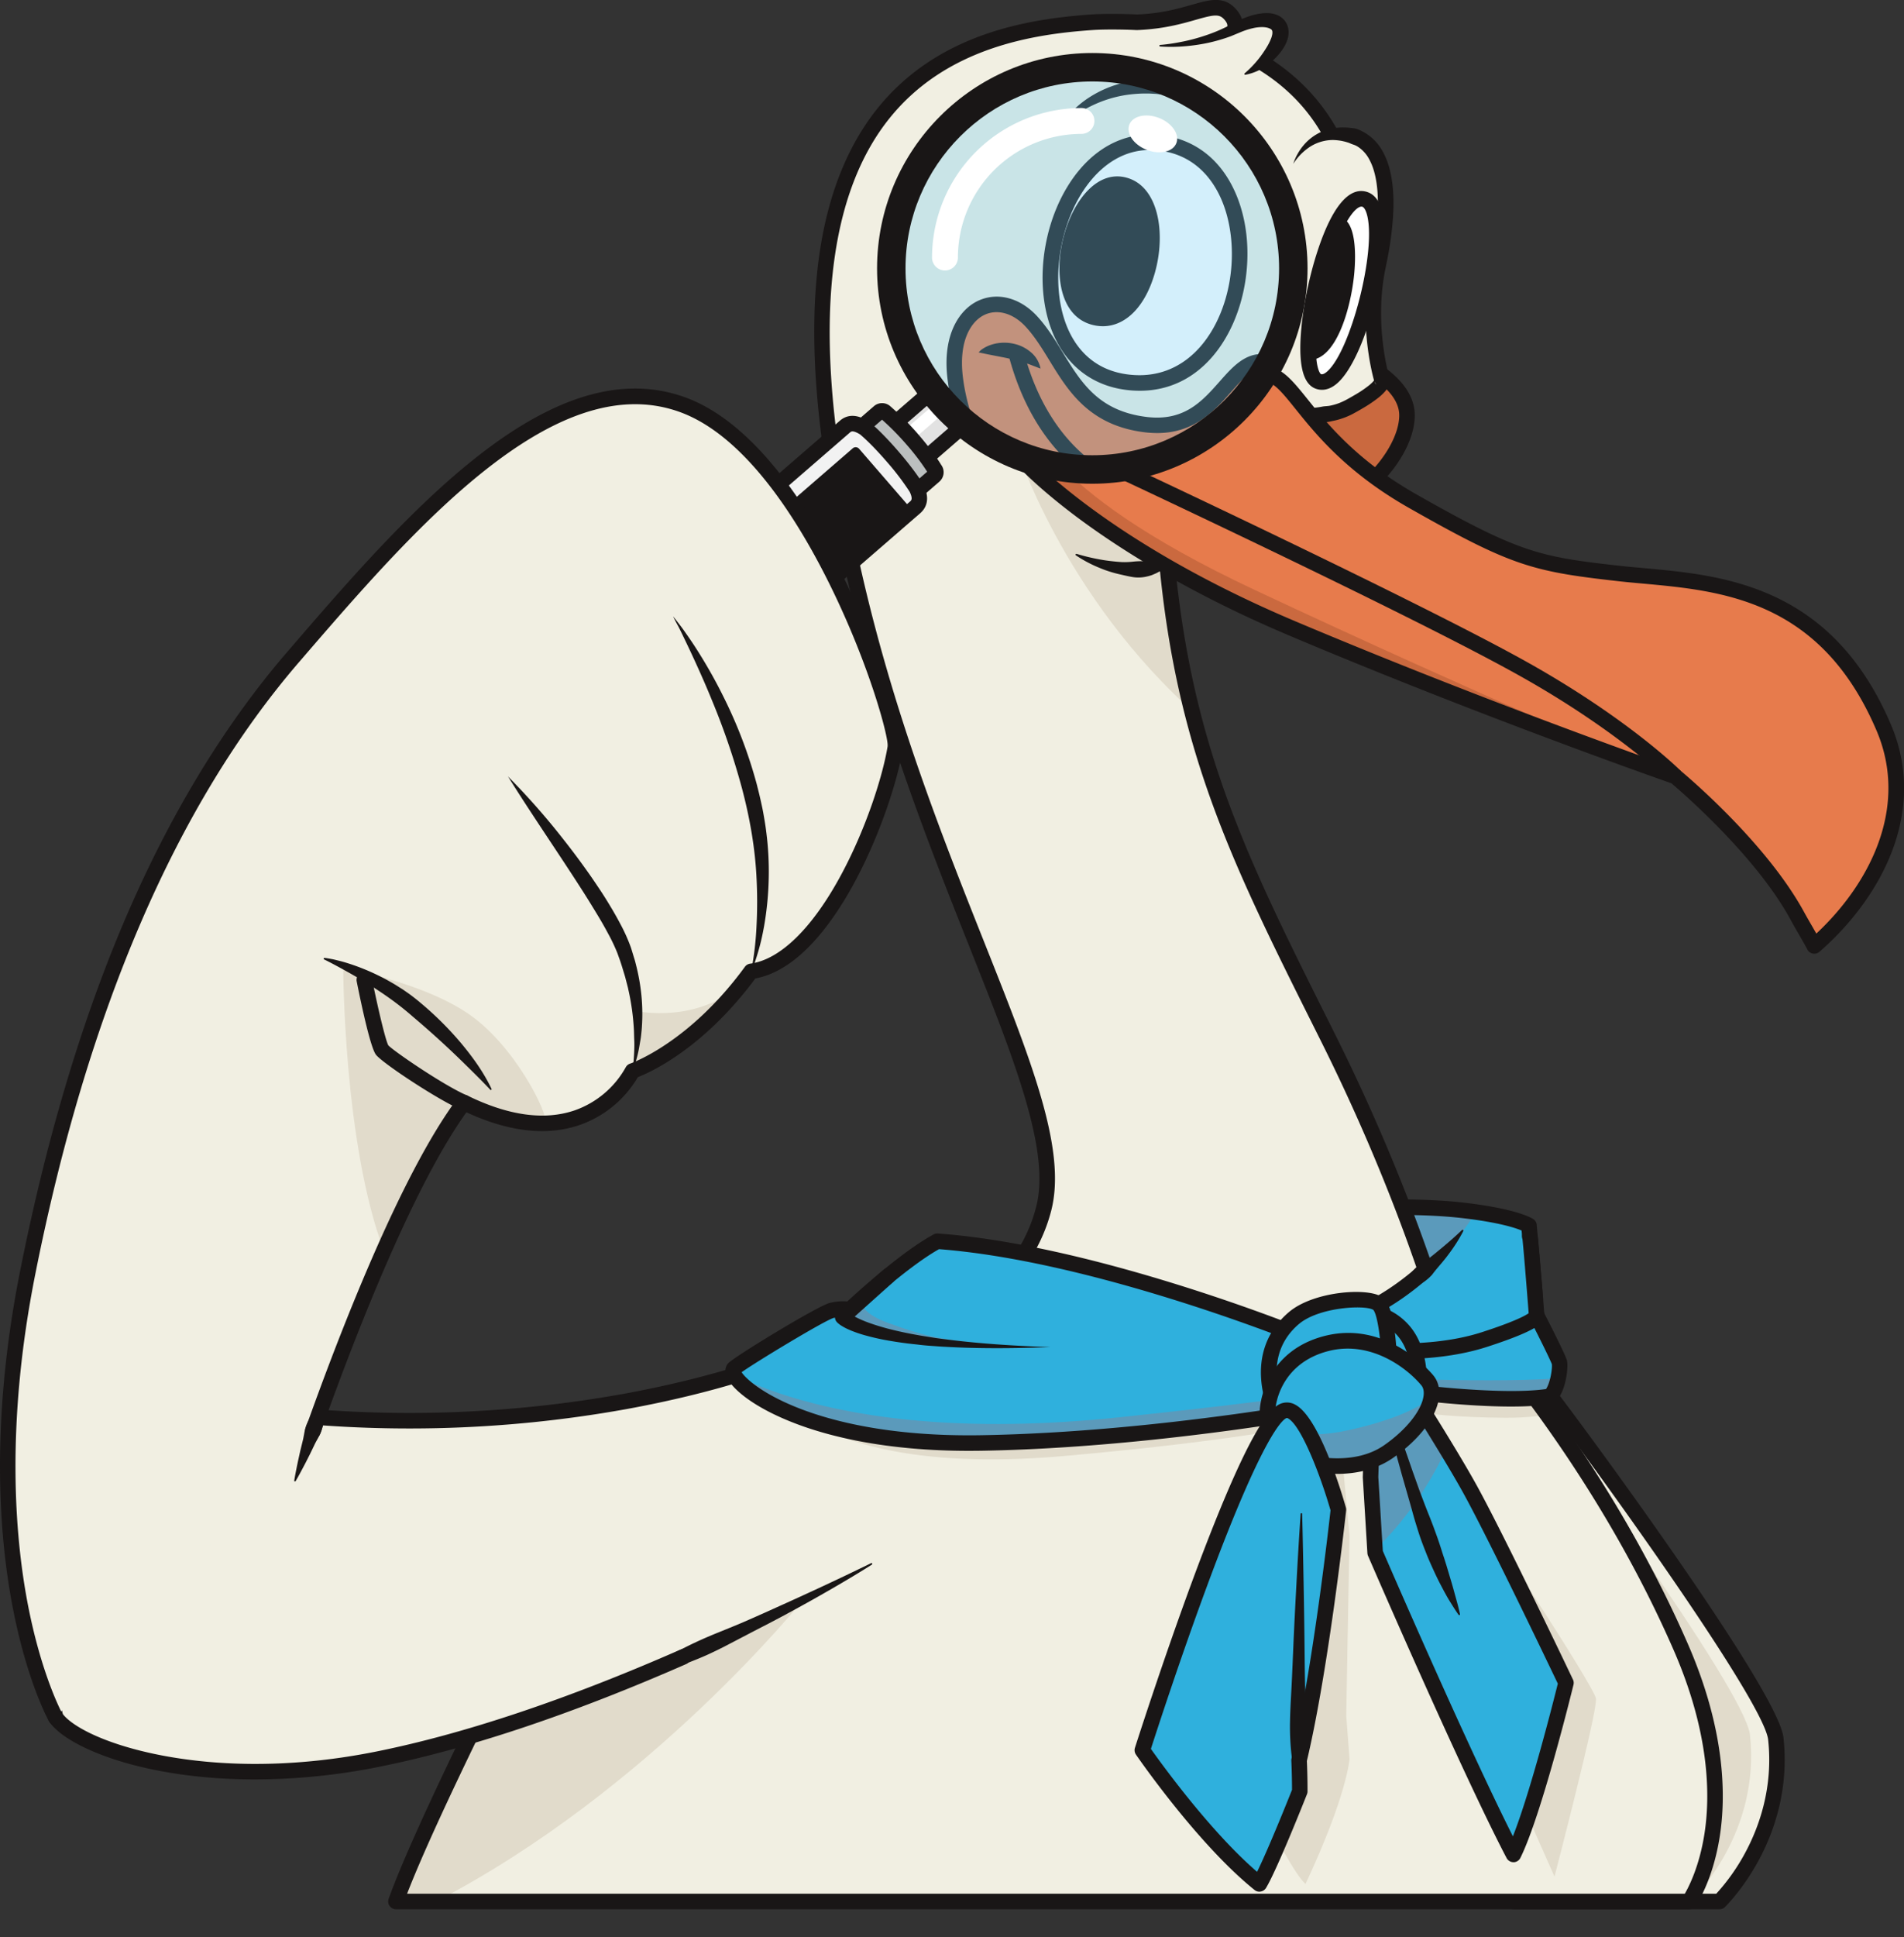 <svg id="Stork_Search_Logo" data-name="Stork Search Logo" xmlns="http://www.w3.org/2000/svg" xmlns:xlink="http://www.w3.org/1999/xlink" viewBox="0 0 1472.05 1497.03"><rect x="0" y="0" width="1472.05" height="1497.03" fill="#333333" stroke="none"/><defs><style>.cls-1{fill:#f1efe2;}.cls-2{fill:#2fb0dd;}.cls-3{fill:#fff;}.cls-4{fill:#e77b4c;}.cls-5{fill:#191616;}.cls-6{fill:#e1dbcb;}.cls-7{clip-path:url(#clip-path);}.cls-8{clip-path:url(#clip-path-2);}.cls-9{fill:#5b9abb;}.cls-10{clip-path:url(#clip-path-3);}.cls-11{fill:#ca693f;}.cls-12{clip-path:url(#clip-path-4);}.cls-13{clip-path:url(#clip-path-5);}.cls-14{clip-path:url(#clip-path-6);}.cls-15{clip-path:url(#clip-path-7);}.cls-16{clip-path:url(#clip-path-8);}.cls-17{fill:#e2e2e2;}.cls-18{fill:#bbbfbf;}.cls-19{fill:#f2f2f2;}.cls-20{clip-path:url(#clip-path-9);}.cls-21{fill:#6bc9f2;opacity:0.3;}.cls-22{clip-path:url(#clip-path-10);}</style><clipPath id="clip-path" transform="translate(-228.63 -212.78)"><path class="cls-1" d="M634.19,1469.32s-78.06,152.91-99.45,212.79h999.8s49.19-69.09-6.41-196.55S1392,1260.68,1363.81,1229.2s-557.11,48.71-557.11,48.71Z"/></clipPath><clipPath id="clip-path-2" transform="translate(-228.63 -212.78)"><path class="cls-2" d="M1209.48,1151s90.77-10,151.12-2.85c40.75,4.81,50.14,11.64,50.14,11.64l4.94,56.79-182-3.56"/></clipPath><clipPath id="clip-path-3" transform="translate(-228.63 -212.78)"><path class="cls-1" d="M1352.05,1264s-25.66-107.29-97-249.86-116.91-231-126.89-402.06c0,0,64.16,7.13,109.78-24.24s31.37-243.8,31.37-243.8c-13.87-43.45-44.74-78.49-96-97.93,0,0,17.55-9,6.68-21.83-12.31-14.53-28,4.09-72.5,5.72-4-.26-22.91-.85-35,0-98.38,6.8-243.11,45.75-201,333.62,42.83,292.93,188.2,489,164,583.13s-143.28,113.35-143.28,113.35"/></clipPath><clipPath id="clip-path-4" transform="translate(-228.63 -212.78)"><path class="cls-3" d="M1248,507.53c27.21,9.64,62.16-132.7,35.64-140.74C1255.64,358.31,1225.16,499.46,1248,507.53Z"/></clipPath><clipPath id="clip-path-5" transform="translate(-228.63 -212.78)"><path class="cls-4" d="M1631.29,943.73c-2.86-5.55-9.51-16.6-13.1-23.21-29.47-54.17-94.34-107.76-94.34-107.76s-144.35-50.26-296.2-114.41S1017,565.75,1017,565.75s-8.79-117.34,39-81c30,22.77,58.35,57,82,48.43s41.82-28,70.34-31.08c21.86,2.29,33.26,53,112.39,97.9s95,48.71,158.26,55.84,156.48,3,206,119.17c28.61,67.11-11.07,131.81-53.67,168.75"/></clipPath><clipPath id="clip-path-6" transform="translate(-228.63 -212.78)"><path class="cls-2" d="M1330.85,1194.12c-13.71,12.31-31.85,25.69-53.41,34.84-50.38,21.39-39.93,17.58-39.93,17.58s-159.68-65.58-284.19-74.61c-27.33,14.73-67.49,52.75-67.49,52.75a38,38,0,0,0-14.26.72c-7.6,1.9-71.28,40.39-75.56,44.91-7.22,7.62,48,59.88,191,57.5s287.52-30.89,287.52-30.89l38.5-9.5s77.46,10.45,114.06,4.27c6.18-6.18,8.08-22.45,7.13-26.25s-17.59-36.24-17.59-36.24-4.51-58.31-5.22-61.16"/></clipPath><clipPath id="clip-path-7" transform="translate(-228.63 -212.78)"><path class="cls-2" d="M1291.81,1244.76s51.33,79.13,72.71,117.63,74.86,150.77,74.86,150.77-24.6,100.51-40.64,132.59c-35.28-67.36-106.93-233.11-106.93-233.11l-3.56-58.45Z"/></clipPath><clipPath id="clip-path-8" transform="translate(-228.63 -212.78)"><path class="cls-2" d="M1236.09,1342.07s38,11.88,66.06-7.6,39.44-43.73,29.94-55.13-39.45-38-77.47-28.52-46.57,41.82-46.1,55.13S1236.09,1342.07,1236.09,1342.07Z"/></clipPath><clipPath id="clip-path-9" transform="translate(-228.63 -212.78)"><circle class="cls-1" cx="1073.13" cy="420.16" r="155.41"/></clipPath><clipPath id="clip-path-10" transform="translate(-228.63 -212.78)"><path class="cls-1" d="M470.53,1318.33c24.06-67.64,72.6-194.8,116.8-253.61,96,47.09,130.26-24.43,130.26-24.43s46.58-15.21,91.73-77c58-7.61,103.58-124.5,111.42-173,3.57-15-64.14-229.57-165.36-265.21s-211,92-300.12,195.33S293.75,975.91,250,1196.64c-44.55,224.56,21.74,343.25,21.74,343.25"/></clipPath></defs><g id="body"><path class="cls-1" d="M1558.07,1682.11s52-49.9,43.48-126.18c-5-35.64-153.26-238.1-191.76-287.29s-10.69,413.47-10.69,413.47Z" transform="translate(-228.63 -212.78)"/><path class="cls-5" d="M1558.07,1688.11h-159a6,6,0,0,1-6-5.64c-.06-1-6.14-102.81-8.64-204.61-1.47-59.86-1.44-108,.1-143.21,2.82-64.53,10-72.58,16.58-75.06,2.64-1,7.9-1.64,13.37,5.36,19.12,24.43,65.48,86.82,108.65,149,53.66,77.3,82,124.79,84.33,141.16l0,.16c4.59,41-7.92,74.39-19.23,95.23-12.24,22.57-25.51,35.41-26.07,36A6,6,0,0,1,1558.07,1688.11Zm-153.31-12h150.78a156.37,156.37,0,0,0,22.41-31.73c10.37-19.23,21.85-50.06,17.65-87.69-4.72-32.41-144.88-226-190.53-284.35a3.15,3.15,0,0,1-.24-.3c-2.18,4.15-6.63,18.7-8.51,69.08-1.32,35.34-1.23,83,.27,141.53C1398.81,1568.8,1403.48,1653.79,1404.76,1676.11Z" transform="translate(-228.63 -212.78)"/><path class="cls-6" d="M1538.07,1679.11s52-49.9,43.48-126.18c-5-35.64-153.26-238.1-191.76-287.29s-10.69,413.47-10.69,413.47Z" transform="translate(-228.63 -212.78)"/><path class="cls-1" d="M634.19,1469.32s-78.06,152.91-99.45,212.79h999.8s49.19-69.09-6.41-196.55S1392,1260.68,1363.81,1229.2s-557.11,48.71-557.11,48.71Z" transform="translate(-228.63 -212.78)"/><g class="cls-7"><path class="cls-6" d="M849.21,1449.43s-117.78,146.73-283.46,232.68c-171.09,88.75-231-64.16-231-64.16l239.76-96.24,155.12-17Z" transform="translate(-228.63 -212.78)"/><path class="cls-6" d="M1372,1531l58.46,131.88s33.5-128.32,32.07-137.58-90.39-146.85-113.63-172.52S1372,1531,1372,1531Z" transform="translate(-228.63 -212.78)"/><path class="cls-6" d="M1175.26,1550.32s47,104.55,62.72,118.24c32.41-69.21,34-96.61,34-96.61l-2.53-33.53,2.53-139.09-8.39-89.34-38.65,14-39.34,85Z" transform="translate(-228.63 -212.78)"/><path class="cls-6" d="M818.17,1276.2s29.88,79.77,234.12,61.59,248.51-39.2,248.51-39.2,19.67,9.17,91.42,9.75,76-32.14,76-32.14" transform="translate(-228.63 -212.78)"/></g><path class="cls-5" d="M1534.54,1688.11H534.74a6,6,0,0,1-5.65-8c21.27-59.56,96.56-207.24,99.75-213.5a6,6,0,0,1,.89-1.29l172.52-191.41a6,6,0,0,1,3.55-1.91c1.33-.2,133.89-20.25,268.19-36.19,78.94-9.37,143-15.51,190.55-18.25,81.19-4.69,98,1.24,103.74,7.66,24.19,27,107.58,125.55,165.35,258,29.3,67.18,29.49,118.34,24.48,149.43-5.5,34.19-18.14,52.25-18.68,53A6,6,0,0,1,1534.54,1688.11Zm-991.16-12h987.84c3.36-5.8,11.31-21.52,15.17-46.24,4.59-29.37,4.19-77.83-23.76-141.91-57.05-130.77-139.41-228.06-163.29-254.76-1.3-1.45-11.95-8.43-94.16-3.68-47.26,2.73-111.12,8.85-189.82,18.19-124.8,14.82-248.09,33.18-265.64,35.81L639.17,1472.75C633.67,1483.57,567,1614.94,543.38,1676.11Z" transform="translate(-228.63 -212.78)"/></g><g id="neckerchief_back_" data-name="neckerchief (back)"><g id="neckerchief_back_2" data-name="neckerchief (back)"><path class="cls-2" d="M1209.48,1151s90.77-10,151.12-2.85c40.75,4.81,50.14,11.64,50.14,11.64l4.94,56.79-182-3.56" transform="translate(-228.63 -212.78)"/><g class="cls-8"><path class="cls-9" d="M1303.1,1210.89c1-.66,38.08-21.69,58.4-49.32s7.48-30.11,7.48-30.11-90.53-25-129.92-4.82S1303.1,1210.89,1303.1,1210.89Z" transform="translate(-228.63 -212.78)"/></g></g><path class="cls-5" d="M1415.68,1222.6h-.11l-182-3.56a6,6,0,1,1,.23-12l175.3,3.43-4.08-46.82c-4.67-2-17.28-6.23-45.15-9.52-59-7-148.87,2.76-149.77,2.85a6,6,0,1,1-1.31-11.92c3.73-.42,92.14-10,152.49-2.85,41.12,4.86,51.87,12,53,12.75a6,6,0,0,1,2.45,4.33l4.94,56.79a6,6,0,0,1-6,6.52Z" transform="translate(-228.63 -212.78)"/></g><g id="right_arm_back_" data-name="right arm (back)"><path class="cls-1" d="M756.7,1493.07c-69.58,30.52-155.18,62.76-236.33,79-132,26.49-231.57-7.62-248.68-32.22,0,0-42.77-163.6,15-207.44s135.81-29.89,135.81-29.89c233.1,31.07,404.19-37,404.19-37" transform="translate(-228.63 -212.78)"/><path class="cls-5" d="M425.54,1587.79c-85.16,0-144.78-24.36-158.77-44.47a5.93,5.93,0,0,1-.88-1.91c-1.79-6.84-43.09-168,17.15-213.74,31-23.54,67.53-30.71,92.73-32.59,26.29-2,45.62,1.21,47.61,1.55a934.81,934.81,0,0,0,287.52-6.81c70.51-12.88,113.12-29.65,113.55-29.82a6,6,0,1,1,4.43,11.15c-1.77.7-44.15,17.38-115.82,30.47a946.65,946.65,0,0,1-291.39,6.89l-.26,0c-.75-.13-76.23-12.93-131.12,28.75-27.65,21-29.83,74-26.79,114.78a553.85,553.85,0,0,0,13.72,85.28c8,10.27,34.47,23.91,76.84,32,35.1,6.69,92.24,11.59,165.13-3,68.21-13.69,147.31-40.15,235.1-78.65a6,6,0,1,1,4.82,11c-88.57,38.84-168.5,65.56-237.56,79.42A488.7,488.7,0,0,1,425.54,1587.79Z" transform="translate(-228.63 -212.78)"/><path class="cls-5" d="M902.88,1421.72c-14.77,9.34-29.88,18.1-45.09,26.7-7.61,4.27-15.28,8.46-23,12.64l-11.58,6.12-11.64,6-23.26,12.14-5.88,2.92c-2,.93-3.94,1.89-5.93,2.8-4,1.84-8,3.48-12.08,5.11-8.12,3.25-16.39,6.15-24.75,8.82-4.17,1.35-8.4,2.56-12.66,3.68s-8.53,2.2-12.9,3a.6.6,0,0,1-.71-.48.62.62,0,0,1,.26-.63c7.39-4.95,15-9.17,22.7-13.4s15.42-8.12,23.21-12,15.71-7.39,23.78-10.64c4-1.6,8.05-3.28,12.08-4.92l6-2.5,6-2.6,11.93-5.27,11.89-5.37q11.91-5.34,23.76-10.82,23.75-10.9,47.23-22.4h0a.6.6,0,0,1,.58,1Z" transform="translate(-228.63 -212.78)"/></g><g id="head_neck" data-name="head/neck"><path class="cls-1" d="M1352.05,1264s-25.66-107.29-97-249.86-116.91-231-126.89-402.06c0,0,64.16,7.13,109.78-24.24s31.37-243.8,31.37-243.8c-13.87-43.45-44.74-78.49-96-97.93,0,0,17.55-9,6.68-21.83-12.31-14.53-28,4.09-72.5,5.72-4-.26-22.91-.85-35,0-98.38,6.8-243.11,45.75-201,333.62,42.83,292.93,188.2,489,164,583.13s-143.28,113.35-143.28,113.35" transform="translate(-228.63 -212.78)"/><g class="cls-10"><path class="cls-6" d="M1017,565.75s42.77,128.32,159.33,218.14-21.39-211.07-21.39-211.07Z" transform="translate(-228.63 -212.78)"/></g><path class="cls-5" d="M1352,1270a6,6,0,0,1-5.83-4.6c-.25-1.07-26.36-108.35-96.48-248.58l-3.88-7.77c-68.51-136.95-113.76-227.43-123.63-396.62a6,6,0,0,1,6.65-6.31c.62.06,62.54,6.47,105.72-23.22,9.72-6.68,26.56-32.31,30.19-128.86,2-52.5-1-102.32-1.36-108.87-14.34-44.25-45.34-75.69-92.16-93.45a6,6,0,0,1-.61-10.95c2-1,6.29-4.21,6.9-7.35.11-.57.45-2.31-2.06-5.26-4-4.72-7.76-4.24-22.14-.13-10.66,3.05-25.27,7.22-45.56,8h-.6c-4.31-.28-22.79-.81-34.17,0-46.26,3.19-112.81,13.72-156.52,68-43.15,53.55-56.27,140.63-39,258.82C899.77,715,949.46,840,989.38,940.36c37.17,93.48,64,161,52,207.88-10.35,40.2-39.34,73.33-83.83,95.82a243.35,243.35,0,0,1-64.3,22,6,6,0,1,1-1.92-11.84,236.06,236.06,0,0,0,61.1-21c41.74-21.18,67.76-50.77,77.33-88,11.1-43.07-16.52-112.52-51.49-200.45-40.15-101-90.13-226.65-112.59-380.32-9.41-64.38-10-120.38-1.72-166.45,7.36-41,21.91-75.16,43.24-101.63,46.65-57.89,116.53-69,165-72.4,12.31-.85,31-.25,35.45,0,18.68-.72,31.83-4.48,42.42-7.51,14.07-4,25.18-7.19,34.59,3.91,5.17,6.11,5.39,11.74,4.66,15.39a19.33,19.33,0,0,1-4.32,8.58c44.83,19.67,75.87,53.32,90.08,97.85a5.66,5.66,0,0,1,.27,1.42c0,.53,3.56,54.08,1.44,110.76-1.26,33.45-4.21,61.49-8.77,83.34-6,28.87-14.73,46.87-26.62,55-38.42,26.41-88.41,26.71-106.77,25.78,10.54,162.37,55.05,251.35,122,385.11l3.88,7.77c70.78,141.56,97.17,250.07,97.42,251.15a6,6,0,0,1-4.43,7.23A5.67,5.67,0,0,1,1352,1270Z" transform="translate(-228.63 -212.78)"/><path class="cls-5" d="M1061,640.77a157.6,157.6,0,0,0,17.64,4.25c2.94.55,5.89,1,8.83,1.33s5.85.63,8.76.78a57.78,57.78,0,0,0,8.65-.38,60.32,60.32,0,0,1,8.37-.29l8.52.36c3,.21,5.93.2,9.41.61h0a.69.69,0,0,1,.61.76.88.88,0,0,1-.13.33,21.56,21.56,0,0,1-1.71,2c-.29.33-.61.62-.92.93l-1,.81c-.67.53-1.35,1-2.06,1.53s-1.44.88-2.18,1.29l-1.13.6-1.15.51c-.78.34-1.56.65-2.36,1a39,39,0,0,1-4.85,1.3,28.06,28.06,0,0,1-9.88.21c-3.25-.5-6.41-1.32-9.54-2s-6.2-1.54-9.21-2.51-5.94-2.15-8.83-3.38a100.89,100.89,0,0,1-16.42-8.91.61.61,0,0,1,.52-1.08Z" transform="translate(-228.63 -212.78)"/><path class="cls-1" d="M1125.52,248.1s30.25.55,58-13.31c27.2-13.6,44.67-4.41,29.46,16.64A56.3,56.3,0,0,1,1191.11,270" transform="translate(-228.63 -212.78)"/><path class="cls-5" d="M1125.54,247.5c3-.22,6-.6,9-1.06s5.93-1,8.86-1.59a145.89,145.89,0,0,0,17.26-4.68,124.84,124.84,0,0,0,16.32-6.72l8-4.21a67.86,67.86,0,0,1,9-3.75,50.42,50.42,0,0,1,9.9-2.34,32.09,32.09,0,0,1,5.51-.23,22.13,22.13,0,0,1,6.08,1.23,15.11,15.11,0,0,1,6.08,4.19,13.9,13.9,0,0,1,3.18,7.17,17.93,17.93,0,0,1-.42,6.75,25.41,25.41,0,0,1-2.11,5.4,37.1,37.1,0,0,1-2.82,4.51c-1,1.37-2.11,2.68-3.2,3.88a54.06,54.06,0,0,1-7.24,6.62,40.08,40.08,0,0,1-17.52,7.88.61.61,0,0,1-.71-.51.63.63,0,0,1,.2-.57h0a83.27,83.27,0,0,0,12.08-12.84c1.7-2.28,3.29-4.6,4.75-7a41.6,41.6,0,0,0,3.56-7l.32-.83.23-.8c.19-.54.25-1,.38-1.51a8.84,8.84,0,0,0,.11-2.26,2.83,2.83,0,0,0-.32-1.07,2.79,2.79,0,0,0-1.21-1.07,10,10,0,0,0-2.7-1,19.73,19.73,0,0,0-3.55-.37,32,32,0,0,0-7.92,1,59.56,59.56,0,0,0-8,2.56l-8.42,3.49a130.87,130.87,0,0,1-17.94,5.2,141,141,0,0,1-18.3,2.61,125.16,125.16,0,0,1-18.37.13.6.6,0,0,1,0-1.2Z" transform="translate(-228.63 -212.78)"/></g><g id="beak_back_" data-name="beak (back)"><path id="beak_back_2" data-name="beak (back)" class="cls-11" d="M1280.76,492.8s35.17,15.58,35.65,40.35-26.14,59.45-58.93,72.29S1210,549.12,1210,549.12L1239.42,508" transform="translate(-228.63 -212.78)"/><path class="cls-5" d="M1249.53,613a25.91,25.91,0,0,1-12.39-3.2c-22.39-12-32-54.63-33.06-59.44a6,6,0,0,1,1-4.75l29.47-41.11a6,6,0,1,1,9.75,7l-27.89,38.91c3.2,13.13,12.56,41.37,26.44,48.83a13.92,13.92,0,0,0,12.45.6c32-12.54,55.52-45.5,55.12-66.59-.4-20.61-31.77-34.83-32.08-35a6,6,0,1,1,4.86-11c1.58.7,38.67,17.45,39.22,45.71s-28.78,64.7-62.75,78A27.57,27.57,0,0,1,1249.53,613Z" transform="translate(-228.63 -212.78)"/></g><g id="left_eye" data-name="left eye"><path id="face" class="cls-1" d="M1210,522.27s32.32,20.91,62.26,4.75,24.71-21.39,24.71-21.39-12.54-42-2.85-87.44c15.06-70.56-1-96.48-21.51-100.87-32.18-6.91-44,22-44,22" transform="translate(-228.63 -212.78)"/><path id="face-2" data-name="face" class="cls-5" d="M1210,522.27a83.15,83.15,0,0,0,11.87,3.65,77.43,77.43,0,0,0,12,1.87,63.9,63.9,0,0,0,11.66,0c1.9-.17,3.76-.49,5.58-.83s3.67-.29,5.48-.62A43.27,43.27,0,0,0,1266.9,523c.82-.39,1.64-.8,2.45-1.22l2.65-1.46c1.75-1,3.5-2,5.2-3a88.67,88.67,0,0,0,9.6-6.54,27.24,27.24,0,0,0,3.69-3.45,6.62,6.62,0,0,0,.87-1.22c0-.06,0,0-.08.4a4.22,4.22,0,0,0,0,1,4.23,4.23,0,0,0,.54,1.37,3.85,3.85,0,0,0,.22.35l.18.23.11.14c0,.05.2.22.3.31l-1.51-2.52c-.43-1.51-.76-2.77-1.09-4.14s-.64-2.69-.93-4q-.87-4-1.57-8.06c-.93-5.39-1.67-10.79-2.18-16.23a203.52,203.52,0,0,1-.61-32.76c.35-5.47.93-10.94,1.78-16.38l.7-4.07.79-4.05,1.56-7.71a245.27,245.27,0,0,0,4.06-30.78c.59-10.22.4-20.5-1.67-30.06a60.27,60.27,0,0,0-1.93-6.95,45,45,0,0,0-2.82-6.35,26.26,26.26,0,0,0-8.57-9.56c-.43-.29-.89-.52-1.34-.8a14.87,14.87,0,0,0-1.41-.64c-1-.37-2-.65-2.93-1.08l-1.48-.62c-.51-.2-1.11-.34-1.67-.52-1.14-.38-2.28-.59-3.44-.88a42,42,0,0,0-7-.77,32.24,32.24,0,0,0-7,.72,33,33,0,0,0-13.3,6.18,43,43,0,0,0-10.54,11.49,37,37,0,0,1,3.2-7.44,41.14,41.14,0,0,1,4.68-6.83,38.68,38.68,0,0,1,13.6-10.35,40.62,40.62,0,0,1,8.48-2.68,47.51,47.51,0,0,1,8.9-.79c1.48.06,3,.06,4.44.24.75.07,1.46.13,2.24.23s1.59.19,2.38.37a17.1,17.1,0,0,1,2.31.71c.74.31,1.49.63,2.21,1s1.44.74,2.14,1.14,1.41.8,2.08,1.24A38.22,38.22,0,0,1,1297.76,330a57.55,57.55,0,0,1,3.64,8.18,69.25,69.25,0,0,1,2.33,8.38c2.42,11.23,2.55,22.39,1.93,33.33a256.67,256.67,0,0,1-4.26,32.32l-1.59,7.9-.74,3.76-.64,3.78c-.79,5.05-1.34,10.15-1.67,15.27a192.72,192.72,0,0,0,.58,30.85c.49,5.13,1.19,10.25,2.06,15.32.44,2.54.94,5.07,1.48,7.57.27,1.25.56,2.5.86,3.73s.63,2.51.93,3.56l-1.51-2.53a3.2,3.2,0,0,1,.33.36l.14.17.24.31c.12.17.25.37.33.51a7.45,7.45,0,0,1,.45.89,7.66,7.66,0,0,1,.47,1.58,8.27,8.27,0,0,1,.09,2.54,10.88,10.88,0,0,1-1,3.37,18.22,18.22,0,0,1-2.59,3.92,39,39,0,0,1-5.34,5.06,102.07,102.07,0,0,1-10.92,7.45c-1.85,1.12-3.7,2.18-5.56,3.22l-2.8,1.54c-1,.54-2,1.06-3.1,1.55a57,57,0,0,1-13.21,4.24,35.27,35.27,0,0,1-6.84,1,53.33,53.33,0,0,1-6.84-.62,66,66,0,0,1-13-3.33A73.1,73.1,0,0,1,1210,522.27Z" transform="translate(-228.63 -212.78)"/><path class="cls-3" d="M1248,507.53c27.21,9.64,62.16-132.7,35.64-140.74C1255.64,358.31,1225.16,499.46,1248,507.53Z" transform="translate(-228.63 -212.78)"/><g class="cls-12"><path class="cls-5" d="M1263.18,383.8c20.43,2.55,6.19,105.79-23,103.56C1205.69,484.73,1237.1,380.54,1263.18,383.8Z" transform="translate(-228.63 -212.78)"/><path class="cls-5" d="M1241.1,490.89c-.41,0-.82,0-1.24,0-6.77-.52-12-4.33-15.06-11-9.25-20.08,2.48-65.21,18.21-86.7,6.74-9.21,13.86-13.63,20.61-12.8,15.05,1.88,12.94,34.67,11.93,44.68C1272.86,451.82,1261.49,490.89,1241.1,490.89ZM1262,387.22c-3.87,0-8.57,3.53-13.33,10-14.52,19.84-25.61,62-17.5,79.64,2,4.37,5,6.66,9.23,7l.67,0c13.32,0,24.62-30.61,27.53-59.59,2.25-22.44-1.2-36.45-5.84-37A6.33,6.33,0,0,0,1262,387.22Z" transform="translate(-228.63 -212.78)"/></g><path class="cls-5" d="M1250.68,514a14.11,14.11,0,0,1-4.71-.82c-9.59-3.4-13.37-17.32-11.57-42.57,1.42-19.77,6.25-43.72,12.94-64.08,11.14-33.92,24.3-49.65,38-45.49,6.12,1.86,10.24,7.46,12.24,16.67,3.94,18.11-.79,48.16-6.53,70.25-7.56,29.1-18.18,51.85-28.4,60.85C1258.18,512.78,1254.06,514,1250.68,514Zm30.54-141.57c-4.15,0-13.26,9.78-22.48,37.85-6.4,19.47-11,42.34-12.37,61.19-1.67,23.35,2.49,30,3.6,30.4h0c1.44.51,3.38-.84,4.77-2.06,17.92-15.78,37.42-90.65,31.14-119.56-1.12-5.14-2.8-7.36-4-7.73A2.27,2.27,0,0,0,1281.22,372.44Z" transform="translate(-228.63 -212.78)"/></g><g id="beak"><g id="beak-2" data-name="beak"><path class="cls-4" d="M1631.29,943.73c-2.86-5.55-9.51-16.6-13.1-23.21-29.47-54.17-94.34-107.76-94.34-107.76s-144.35-50.26-296.2-114.41S1017,565.75,1017,565.75s-8.79-117.34,39-81c30,22.77,58.35,57,82,48.43s41.82-28,70.34-31.08c21.86,2.29,33.26,53,112.39,97.9s95,48.71,158.26,55.84,156.48,3,206,119.17c28.61,67.11-11.07,131.81-53.67,168.75" transform="translate(-228.63 -212.78)"/><g class="cls-13"><path class="cls-11" d="M1024.13,533.15s2.85,55,174.65,135.53,311.39,139.25,311.39,139.25-35.28,13.69-204.51-50.42-278-113.66-300.07-181.94S1024.13,533.15,1024.13,533.15Z" transform="translate(-228.63 -212.78)"/><path class="cls-5" d="M1519.63,817c-.39-.39-40.08-39.33-114.92-81.36-84-47.21-317.74-156.49-319.63-157.33l1.76-4-1.89,3.91a6.06,6.06,0,0,1-3.48-5.15l2.83-5.4c2.06-1.29,3.63-1.12,5.85-.23l0,0v0c.75.3,1.58.69,2.53,1.13l7.67,3.59c6.65,3.11,16.22,7.62,28,13.18,21.12,10,54,25.58,90.51,43.19,63.49,30.6,148.29,72.2,191.74,96.6,76.39,42.91,115.85,81.68,117.49,83.31Z" transform="translate(-228.63 -212.78)"/></g></g><path class="cls-5" d="M1631.29,949.73a6.29,6.29,0,0,1-1.14-.11,6,6,0,0,1-4.2-3.15c-1.52-3-4.3-7.78-7-12.43-2.17-3.77-4.42-7.66-6-10.65-26.81-49.29-84.58-99-92.08-105.33-13.38-4.68-152-53.53-295.52-114.19-79-33.37-132.52-68-163.52-91.07-33.83-25.24-48.73-42.42-49.35-43.14a5.91,5.91,0,0,1-1.43-3.46,313.61,313.61,0,0,1-.06-39.59c2-29.29,8.33-46.47,19.49-52.54,8.3-4.51,18.1-2.53,29.15,5.88,7.59,5.77,15.06,12.24,22.28,18.49,20.36,17.63,39.59,34.29,54,29.06,8.54-3.08,16.41-7.74,24.74-12.68,13.85-8.2,28.17-16.68,47-18.72a6.74,6.74,0,0,1,1.27,0c11.35,1.19,19.47,11.29,30.71,25.26,15.12,18.82,38,47.26,84,73.39,79.69,45.23,95.31,48.26,156,55.1,6.34.71,12.93,1.31,19.92,1.94,61.2,5.53,145,13.1,191,120.84,29.31,68.75-9.33,135.8-55.26,175.63A6,6,0,0,1,1631.29,949.73ZM1022.84,563.26c9.39,10.06,70.57,71.85,207.15,129.56,149.93,63.35,294.39,113.77,295.83,114.28a5.73,5.73,0,0,1,1.85,1c2.69,2.21,66.11,55,95.79,109.52,1.55,2.85,3.76,6.68,5.9,10.38,1.19,2.08,2.41,4.19,3.54,6.17,40.23-37.48,72.16-96.8,46.54-156.88-43.12-101.13-119.57-108-181-113.59-7.06-.64-13.72-1.24-20.18-2-65.44-7.38-81.69-11.82-160.55-56.58-48-27.27-71.76-56.78-87.46-76.31-9.14-11.37-15.82-19.68-22-20.76-15.89,1.89-28.31,9.25-41.46,17-8.44,5-17.17,10.17-26.77,13.64-21.06,7.61-42.88-11.28-66-31.28-7.08-6.13-14.39-12.47-21.68-18-6.95-5.29-12.38-6.93-16.16-4.89C1023.74,491.37,1020.92,533.94,1022.84,563.26Z" transform="translate(-228.63 -212.78)"/></g><g id="neckerchief"><path class="cls-2" d="M1330.85,1194.12c-13.71,12.31-31.85,25.69-53.41,34.84-50.38,21.39-39.93,17.58-39.93,17.58s-159.68-65.58-284.19-74.61c-27.33,14.73-67.49,52.75-67.49,52.75a38,38,0,0,0-14.26.72c-7.6,1.9-71.28,40.39-75.56,44.91-7.22,7.62,48,59.88,191,57.5s287.52-30.89,287.52-30.89l38.5-9.5s77.46,10.45,114.06,4.27c6.18-6.18,8.08-22.45,7.13-26.25s-17.59-36.24-17.59-36.24-4.51-58.31-5.22-61.16" transform="translate(-228.63 -212.78)"/><g class="cls-14"><path class="cls-9" d="M766.78,1257s84.12,76.56,327.92,50.9,193.45-30.65,193.45-30.65,119.5,5.7,163.7-1.43c-5.45,23.34-37.55,41.35-195.56,58.46s-304.87,18-425.35-6.34S766.78,1257,766.78,1257Z" transform="translate(-228.63 -212.78)"/><path class="cls-9" d="M914.58,1234.78c33,12.12,42.89,13.28,95.17,18.58-62.84-4.13-106.81-4.44-129.62-22.74,4.87-5.11,8.44-7.74,13.31-12C895.69,1221.87,897.12,1228.37,914.58,1234.78Z" transform="translate(-228.63 -212.78)"/></g><path class="cls-5" d="M977.74,1333.89c-64.46,0-108-11.21-133.5-20.88-33.51-12.68-49.89-27.39-53.74-36.13-2.57-5.84,0-9.43,1.15-10.7,4.91-5.18,69.2-44.29,78.47-46.6a44.67,44.67,0,0,1,13.62-1.15c8.63-8,42.24-38.58,66.73-51.78a5.93,5.93,0,0,1,3.28-.7c115.07,8.34,261.43,65.22,283.28,73.93l4.11-1.85c6.79-3,18.21-7.91,33.95-14.59,17.79-7.55,35.2-18.92,51.75-33.78a6,6,0,1,1,8,8.92c-17.54,15.75-36.07,27.83-55.08,35.9-25.77,11-35,15-38.28,16.55a6.07,6.07,0,0,1-1.93,1.15c-3.83,1.4-6.1.06-7.33-1.29-22.36-8.9-165-64.21-277.59-72.84-26.28,14.75-64.31,50.62-64.69,51a6,6,0,0,1-5.18,1.55,32.23,32.23,0,0,0-11.75.63c-6.91,2-59.83,33.91-71,41.92,3,4.76,15.83,16.57,43.44,27.49,26,10.3,71.73,22.32,141.47,21.18,139-2.31,281.15-29.74,286.33-30.75l38.35-9.47a6,6,0,0,1,2.24-.12c.75.1,74,9.86,110.09,4.65,3.45-5.16,4.94-16.33,4.48-19.22-1-2.91-9.41-20-17.11-35a6,6,0,0,1-.64-2.28c-1.67-21.56-4.52-56.88-5.1-60.33a6,6,0,0,1,11.68-2.74c.71,2.85,3.58,38.85,5.29,60.94,5.36,10.47,16.54,32.55,17.52,36.45,1.34,5.36-.68,23.92-8.71,32a6,6,0,0,1-3.24,1.67c-35.06,5.92-104.59-2.77-114.72-4.1l-37.4,9.24-.27.06c-1.45.28-146.65,28.64-288.59,31Q982.38,1333.88,977.74,1333.89Zm427.87-164.51a1,1,0,0,0,0,.12Z" transform="translate(-228.63 -212.78)"/><path class="cls-5" d="M919.52,1203.16,884,1235l.49-8.16-.12-.14,0,0h0s0,0,.07.08a3.22,3.22,0,0,0,.25.23c.19.18.45.38.69.57.53.4,1.11.8,1.72,1.19,1.24.79,2.61,1.52,4,2.23a86.83,86.83,0,0,0,8.9,3.79,176.14,176.14,0,0,0,19.13,5.69c6.53,1.6,13.16,2.94,19.84,4.1,3.33.62,6.69,1.1,10,1.65s6.72,1,10.1,1.41c27,3.49,54.31,5.16,81.64,6.09-27.33,1-54.74,1.3-82.19-.28-3.44-.17-6.87-.47-10.3-.7s-6.87-.56-10.3-1c-6.86-.69-13.73-1.58-20.59-2.75a183.65,183.65,0,0,1-20.55-4.56,97.67,97.67,0,0,1-10.24-3.52c-1.71-.72-3.42-1.48-5.14-2.41-.86-.47-1.73-1-2.62-1.54-.45-.31-.88-.6-1.36-1-.24-.19-.46-.35-.73-.58l-.41-.36-.23-.22-.14-.14-.24-.25a5.64,5.64,0,0,1,.29-8l0,0,.18-.17,35.26-32a6,6,0,0,1,8.07,8.88Z" transform="translate(-228.63 -212.78)"/><path class="cls-5" d="M1310.3,1263a260.91,260.91,0,0,1-29.92-1.57,6,6,0,0,1,1.48-11.91c.51.06,50.83,6.11,92.23-7.24,27.88-9,35.22-13.73,37-15.15a6,6,0,0,1,11-.64,6.67,6.67,0,0,1,.12,5.6c-1.13,2.74-3.5,8.43-44.38,21.61C1354.54,1261.17,1329.28,1263,1310.3,1263Zm101-31.06h0Zm0,0Zm0,0h0Zm-.23-.5c.07.16.14.33.23.5C1411.24,1231.73,1411.17,1231.57,1411.1,1231.4Z" transform="translate(-228.63 -212.78)"/><path class="cls-2" d="M1291.81,1244.76s51.33,79.13,72.71,117.63,74.86,150.77,74.86,150.77-24.6,100.51-40.64,132.59c-35.28-67.36-106.93-233.11-106.93-233.11l-3.56-58.45Z" transform="translate(-228.63 -212.78)"/><g class="cls-15"><path class="cls-9" d="M1352.05,1319.73s-20.91,60.36-75.56,104.08c-15.64-78.17-15.69-95.92-15.69-95.92l71.29-48.55Z" transform="translate(-228.63 -212.78)"/></g><path class="cls-5" d="M1398.74,1651.75a6,6,0,0,1-5.31-3.21c-35-66.8-106.41-231.86-107.13-233.52a6.29,6.29,0,0,1-.48-2l-3.56-58.46a5.19,5.19,0,0,1,0-.56l3.56-109.42a6,6,0,0,1,11-3.07c.51.79,51.68,79.74,72.92,118s74.49,150,75,151.11a5.94,5.94,0,0,1,.41,4c-1,4.13-24.94,101.55-41.09,133.86a6,6,0,0,1-5.31,3.31Zm-101-240.52c5.61,13,65.8,151.58,100.57,220.54,13.91-35.32,31.52-105.07,34.73-118-7.19-15-54.25-113.37-73.76-148.5-15.19-27.34-46-75.91-62.1-101.1l-2.93,89.9Z" transform="translate(-228.63 -212.78)"/><path class="cls-5" d="M1291.77,1263.86c5.37,16.43,10.79,32.83,16.37,49.16q4.13,12.27,8.42,24.48l4.23,12.22,4.34,12.18c1.43,4.06,3,8.08,4.52,12.1s3.1,8,4.72,12l2.31,6,2.21,6.06c1.47,4,2.84,8.1,4.14,12.2.62,2.06,1.28,4.1,2,6.14l1.93,6.15,3.7,12.38c.62,2.06,1.21,4.14,1.79,6.22s1.12,4.19,1.73,6.26c1.15,4.18,2.31,8.37,3.22,12.7v0a.61.61,0,0,1-1.09.48c-2.56-3.59-4.85-7.32-7.17-11.05-1.16-1.86-2.21-3.78-3.26-5.69s-2.07-3.84-3.08-5.78c-2.07-3.85-3.94-7.79-5.75-11.74s-3.62-7.93-5.24-12-3.2-8.07-4.66-12.16-2.71-8.24-4-12.4-2.4-8.34-3.56-12.52l-3.58-12.5-3.58-12.49-3.47-12.52q-3.35-12.55-6.55-25.13c-4.19-16.79-8.24-33.61-11.79-50.56a.61.61,0,0,1,.47-.71A.62.62,0,0,1,1291.77,1263.86Z" transform="translate(-228.63 -212.78)"/><path class="cls-2" d="M1324.49,1297.23s7.12-36.43-11.41-56.86-48-14.74-57.51-8.56-2.85,45.63-2.85,45.63Z" transform="translate(-228.63 -212.78)"/><path class="cls-5" d="M1324.49,1303.23a6.16,6.16,0,0,1-1.6-.21l-71.76-19.8a6,6,0,0,1-4.32-4.79,195.91,195.91,0,0,1-2.22-21.22c-.75-16.85,1.7-26.52,7.71-30.43,12-7.81,44.53-13.26,65.22,9.55,20.33,22.41,13.17,60.45,12.85,62.05a6,6,0,0,1-2.73,3.95A5.9,5.9,0,0,1,1324.49,1303.23Zm-66.41-30.54,61.35,16.92c1-10.68,1.1-32.1-10.8-45.21-16-17.65-42.1-12.55-49.79-7.56h0s-3.09,3-2.23,20.45C1256.9,1263.32,1257.59,1269.09,1258.08,1272.69Z" transform="translate(-228.63 -212.78)"/><path class="cls-2" d="M1229,1231.34c17.08-14.55,55.6-17.11,64.63-11.41s9.51,54.18,9.51,54.18L1220.88,1314S1190.47,1264.13,1229,1231.34Z" transform="translate(-228.63 -212.78)"/><path class="cls-5" d="M1220.88,1320a6,6,0,0,1-5.12-2.88,96.24,96.24,0,0,1-11.19-31.17c-4-23.89,3.06-44.36,20.5-59.21h0c18.74-16,60.13-19.23,71.73-11.91,4,2.54,8.46,8.53,10.9,33.72,1.26,12.94,1.39,25,1.4,25.47a6,6,0,0,1-3.38,5.46l-82.22,39.92A6.08,6.08,0,0,1,1220.88,1320Zm12-84.13c-27.62,23.54-15.27,57.68-9.35,70.19l73.53-35.71c-.51-21.55-3.53-42.17-6.75-45.44-6.72-4-42.22-2-57.43,11Zm57.38-11Z" transform="translate(-228.63 -212.78)"/><path class="cls-2" d="M1236.09,1342.07s38,11.88,66.06-7.6,39.44-43.73,29.94-55.13-39.45-38-77.47-28.52-46.57,41.82-46.1,55.13S1236.09,1342.07,1236.09,1342.07Z" transform="translate(-228.63 -212.78)"/><g class="cls-16"><path class="cls-9" d="M1187.61,1289.32s13.85,43.84,83.17,28.69,75.21-37.43,75.21-37.43,21.89,21,2.92,40.61-28.7,40.48-85.49,37.63S1194.09,1320.86,1187.61,1289.32Z" transform="translate(-228.63 -212.78)"/></g><path class="cls-5" d="M1262.55,1351.69a103.09,103.09,0,0,1-28.25-3.89,6.13,6.13,0,0,1-2.08-1.14c-4.86-4.1-29.15-25.3-29.69-40.5-.48-13.37,7.69-50.42,50.64-61.16,46.75-11.68,79.9,26.14,83.53,30.5,3.82,4.58,5.34,10.63,4.42,17.49-2,15-15.32,32.34-35.55,46.4C1291.69,1349,1275.8,1351.69,1262.55,1351.69Zm-23.57-15c6.2,1.64,37,8.66,59.74-7.11,17-11.81,29-26.79,30.51-38.16.47-3.49-.12-6.25-1.75-8.2-11.37-13.64-39.2-34.59-71.4-26.54-35.22,8.81-41.94,38.43-41.56,49.1C1214.77,1312.84,1228.65,1327.75,1239,1336.65Z" transform="translate(-228.63 -212.78)"/><path class="cls-2" d="M1221.59,1302.86c18.49-5.86,41.83,76.52,41.83,76.52S1250.25,1501,1233,1573c.59,12.12.53,24,.53,24s-22.63,57.27-31.18,71.52c-43.49-34.93-90.54-103.36-90.54-103.36S1192.37,1312.13,1221.59,1302.86Z" transform="translate(-228.63 -212.78)"/><path class="cls-5" d="M1202.35,1674.56a6,6,0,0,1-3.76-1.32c-43.67-35.08-89.78-101.82-91.72-104.64a6,6,0,0,1-.78-5.22c.21-.64,20.46-64.14,44-128,13.87-37.56,26.17-67.91,36.56-90.2,18.22-39.09,27.26-46.23,33.11-48.09h0a13.12,13.12,0,0,1,10.42,1.21c18.53,10,35.73,67.88,39,79.39a6.06,6.06,0,0,1,.19,2.28c-.13,1.22-13.3,121.85-30.35,193.58.55,11.83.51,23,.5,23.47a5.83,5.83,0,0,1-.42,2.18c-.93,2.35-22.91,57.89-31.62,72.4a6,6,0,0,1-4.09,2.82A6.2,6.2,0,0,1,1202.35,1674.56Zm-83.92-110.36c8.31,11.75,46,63.88,82.1,95,8.87-18,24.27-56.48,27-63.35,0-3.22-.06-12.87-.53-22.56a5.71,5.71,0,0,1,.16-1.69c16.07-67.15,28.75-179.12,30.15-191.75-7.64-26.58-22.62-65.49-32.81-71a1.9,1.9,0,0,0-1.1-.34c-2.59.82-17.72,11-62,131C1140.71,1495.52,1122.62,1551.21,1118.43,1564.2Z" transform="translate(-228.63 -212.78)"/><path class="cls-5" d="M1235.38,1382.72c.47,17.79.8,35.59,1.12,53.38s.6,35.58.76,53.37c.11,8.89.18,17.78.43,26.67s.62,17.78.7,26.63a241.51,241.51,0,0,1-1.05,26.6,250.53,250.53,0,0,1-3.74,26.66v0a.61.61,0,0,1-.72.49.62.62,0,0,1-.47-.4,65.47,65.47,0,0,1-1.88-6.65c-.52-2.21-1-4.44-1.39-6.66-.81-4.45-1.44-8.91-1.92-13.36a193.19,193.19,0,0,1-1.22-26.76c.15-8.93.73-17.82,1.18-26.72s.81-17.78,1.2-26.67c.72-17.79,1.66-35.56,2.61-53.33s2-35.54,3.2-53.31a.6.6,0,0,1,1.2,0Z" transform="translate(-228.63 -212.78)"/><path class="cls-5" d="M1360,1164a121,121,0,0,1-8.69,14.25c-1.6,2.28-3.27,4.51-5,6.74l-2.64,3.24-2.71,3.19c-.9,1.07-1.81,2.14-2.69,3.24s-1.74,2.22-2.67,3.28a33.43,33.43,0,0,1-3,3,26.8,26.8,0,0,1-3.37,2.51,40.67,40.67,0,0,1-7.62,3.86,30.64,30.64,0,0,1-8.79,2,.69.69,0,0,1-.75-.65.59.59,0,0,1,0-.3v0a38,38,0,0,1,4.31-7.76,61.27,61.27,0,0,1,5.13-6.37,32.91,32.91,0,0,1,6.08-5.15c2.23-1.48,4.54-2.91,6.63-4.59l3.16-2.5,3.11-2.57c2.1-1.69,4.19-3.41,6.23-5.19q6.22-5.25,12.17-10.92v0a.61.61,0,0,1,1,.71Z" transform="translate(-228.63 -212.78)"/></g><g id="magnifying_glass" data-name="magnifying glass"><polyline class="cls-17" points="700.22 367.49 763.52 312.63 739.95 285.43 676.64 340.28"/><path class="cls-5" d="M928.86,586.27a6,6,0,0,1-3.94-10.54l58.77-50.92L968,506.67,909.21,557.6a6,6,0,1,1-7.86-9.07l63.3-54.86a6,6,0,0,1,8.46.61l23.58,27.2a6,6,0,0,1,1.45,4.36,6,6,0,0,1-2.06,4.11l-63.3,54.85A5.93,5.93,0,0,1,928.86,586.27Z" transform="translate(-228.63 -212.78)"/><rect class="cls-3" x="936.81" y="498.02" width="9.98" height="83.41" transform="translate(504.28 -738.26) rotate(49.09)"/><path class="cls-18" d="M888.06,548.65l20.17-17.48a3.61,3.61,0,0,1,5.09.36,200.51,200.51,0,0,1,21,21.24c11.67,13.47,16.94,22.6,16.94,22.6a3.61,3.61,0,0,1-.36,5.09l-20.17,17.48" transform="translate(-228.63 -212.78)"/><path class="cls-5" d="M930.78,603.94a6,6,0,0,1-3.93-10.53l18.6-16.12a175,175,0,0,0-15.61-20.59,208.75,208.75,0,0,0-19.27-19.62L892,553.18a6,6,0,0,1-7.86-9.07l20.17-17.48a9.63,9.63,0,0,1,13.16.54,211,211,0,0,1,21.45,21.67c10.65,12.3,16.15,21.12,17.35,23.12a9.61,9.61,0,0,1-1.38,13l-20.17,17.47A6,6,0,0,1,930.78,603.94Z" transform="translate(-228.63 -212.78)"/><path class="cls-19" d="M850.4,679.14l85.7-74.25c4.44-3.86,4.06-8.95,1.07-15,0,0-6.08-10.08-18.59-24.51C904.94,549.62,897,543.47,897,543.47c-5.5-3.37-10.57-4.93-15-1.08l-85.69,74.26" transform="translate(-228.63 -212.78)"/><path class="cls-5" d="M850.41,685.14a6,6,0,0,1-3.94-10.53l85.7-74.26c1-.83,2.39-2.07-.26-7.59A203.21,203.21,0,0,0,914,569.29c-11.71-13.52-19.14-19.77-20.52-20.89-5.52-3.32-6.8-2.21-7.65-1.47l-85.69,74.26a6,6,0,1,1-7.86-9.07L878,537.86c8.81-7.63,18.8-1.52,22.08.49a4,4,0,0,1,.54.37c.34.26,8.61,6.7,22.48,22.71,12.7,14.65,18.94,24.9,19.2,25.33a4,4,0,0,1,.24.46c5.71,11.6,1.78,18.47-2.52,22.2l-85.7,74.26A6,6,0,0,1,850.41,685.14Z" transform="translate(-228.63 -212.78)"/><polyline class="cls-5" points="580.75 419.02 661.56 348.99 702.58 396.33 621.77 466.36"/><path class="cls-5" d="M850.4,682.64a3.46,3.46,0,0,1-2.64-1.2,3.5,3.5,0,0,1,.35-4.94l78.17-67.74-36.44-42-78.17,67.74a3.5,3.5,0,1,1-4.58-5.29l80.81-70a3.5,3.5,0,0,1,4.93.35l41,47.35a3.48,3.48,0,0,1-.35,4.93l-80.81,70A3.53,3.53,0,0,1,850.4,682.64Z" transform="translate(-228.63 -212.78)"/><circle class="cls-1" cx="844.5" cy="207.37" r="155.41"/><g class="cls-20"><path class="cls-5" d="M1049.77,308.73a48.43,48.43,0,0,1,4.14-5.87c1.54-1.83,3.19-3.57,4.89-5.28a77.51,77.51,0,0,1,11.32-9.12,86.91,86.91,0,0,1,27.11-11.75c2.44-.52,4.88-1.09,7.36-1.45s5-.61,7.47-.88c2.49-.11,5-.35,7.51-.25,1.25,0,2.51,0,3.76.06l3.75.22,1.87.12,1.86.23,3.72.47c2.44.43,4.92.8,7.34,1.33s4.85,1.1,7.21,1.83l3.56,1c1.18.34,2.37.79,3.55,1.2l3.54,1.3,3.47,1.5c2.33.95,4.6,2.11,6.85,3.28,1.13.56,2.21,1.23,3.3,1.88s2.19,1.29,3.27,2l3.16,2.14c.53.36,1.06.71,1.57,1.09l1.5,1.19a85.68,85.68,0,0,1,20.41,22.37,87.25,87.25,0,0,1,11.18,27.32,83.35,83.35,0,0,1,1.88,14.34c.09,2.4.11,4.79,0,7.16a54.71,54.71,0,0,1-.83,7.11l0,.12a.6.6,0,0,1-.71.46.62.62,0,0,1-.47-.55,81.7,81.7,0,0,0-2-13.41,100,100,0,0,0-3.91-13,95.07,95.07,0,0,0-12.79-23.83,89.92,89.92,0,0,0-8.91-10.19c-.78-.81-1.65-1.54-2.48-2.31s-1.66-1.53-2.55-2.22l-2.63-2.14-2.73-2a94.67,94.67,0,0,0-24.06-12.26,117.15,117.15,0,0,0-26.37-6.22l-3.37-.36c-1.13-.08-2.26-.13-3.39-.2s-2.25-.13-3.38-.11l-3.4,0a107.1,107.1,0,0,0-13.5,1.19,94,94,0,0,0-25.8,8.09,92.17,92.17,0,0,0-11.8,6.71,71.18,71.18,0,0,0-10.52,8.53.59.59,0,0,1-.94-.71Z" transform="translate(-228.63 -212.78)"/><path class="cls-3" d="M1131.25,324.06c87.88,18.08,67.77,196.58-31.36,184S1036.36,304.54,1131.25,324.06Z" transform="translate(-228.63 -212.78)"/><path class="cls-5" d="M1109.85,514.73a84.23,84.23,0,0,1-10.71-.69c-26.75-3.38-47.08-19.6-57.25-45.66-15.07-38.63-5.85-92.17,21.46-124.54,18.49-21.91,43-31,69.11-25.66,22.89,4.71,40.52,19.53,51,42.87,9.14,20.39,11.88,45.45,7.72,70.55C1184.07,474.29,1156.38,514.73,1109.85,514.73Zm8-186.08c-21.09,0-36,11.93-45.3,22.93-24.28,28.78-32.82,78.17-19.45,112.44,6,15.4,19.14,34.52,47.57,38.12a71.55,71.55,0,0,0,8.87.57c39.76,0,63.58-35.58,69.8-73.08,3.73-22.46,1.24-45.68-6.83-63.68-6.14-13.71-18.49-31.09-42.44-36h0A60.62,60.62,0,0,0,1117.82,328.65Z" transform="translate(-228.63 -212.78)"/><path class="cls-5" d="M1073.6,460.29c47.46,13,67.15-95.16,25.26-106.8S1029.7,448.26,1073.6,460.29Z" transform="translate(-228.63 -212.78)"/><path class="cls-5" d="M1081.3,464.86a32.62,32.62,0,0,1-8.63-1.19h0c-11.4-3.13-19.31-12-22.89-25.77-6.57-25.19,2.87-61.21,20.61-78.67,8.95-8.81,19.12-12,29.4-9.11,24.41,6.78,30.3,42.36,21.89,72.84C1114.4,449.35,1099.08,464.86,1081.3,464.86Zm-6.78-7.94c21,5.74,34.86-15.71,40.41-35.82,7.34-26.58,2.92-58.7-17-64.24-7.84-2.17-15.45.3-22.62,7.36-15.9,15.64-24.66,49.25-18.75,71.92,2,7.79,6.8,17.71,18,20.78Z" transform="translate(-228.63 -212.78)"/><path class="cls-4" d="M1011.3,610.66s-37.79-52-44.2-106.21,33.5-71.17,59.17-43.07,31.94,72.29,87.61,79.42,62.8-50.61,92-48.47,35.64,44.91,35.64,44.91-10,54.18-92.67,68.43S1011.3,610.66,1011.3,610.66Z" transform="translate(-228.63 -212.78)"/><path class="cls-5" d="M1058.92,619.67c-29.74,0-47.35-2.87-48.62-3.09a6,6,0,0,1-3.86-2.39c-1.58-2.18-38.77-53.94-45.3-109-4.07-34.37,9.69-53.58,23.93-60.09,15-6.85,32.46-2.15,45.63,12.27,7.79,8.53,13.85,18.42,19.71,28,14.13,23.06,27.48,44.83,64.23,49.54,29.44,3.77,43.33-12,56.78-27.16,10.2-11.55,19.85-22.46,34.93-21.35,33.62,2.46,40.85,48.07,41.14,50a5.92,5.92,0,0,1,0,2c-.12.62-2.94,15.29-16.63,31.64-12.35,14.75-36.42,33.95-80.93,41.63A538.18,538.18,0,0,1,1058.92,619.67Zm-44.19-14.57c11.43,1.51,62.15,6.9,133.13-5.34,71.76-12.37,85.78-55.75,87.57-62.68-1.17-6.13-8.17-37.18-30-38.77-8.72-.63-15.2,6.17-25.06,17.33-14.06,15.9-31.55,35.7-67.29,31.11-42.46-5.43-58.65-31.86-72.94-55.17-5.82-9.5-11.32-18.47-18.34-26.16-9.53-10.43-21.71-14.06-31.78-9.45-10.39,4.75-20.31,19.8-17,47.77C978.52,549.87,1007.88,595.08,1014.73,605.1Z" transform="translate(-228.63 -212.78)"/><path class="cls-5" d="M985.28,485.2a10,10,0,0,1,2.74-2.62,23,23,0,0,1,3.16-1.87,30.64,30.64,0,0,1,6.82-2.37,33.79,33.79,0,0,1,14.47.07,30.19,30.19,0,0,1,13.23,6.6,21.81,21.81,0,0,1,7.41,12.6c-4.74-1.76-8.48-3.35-12.27-4.5s-7.32-2.13-11-3-7.52-1.57-11.55-2.36L992,486.52l-3.29-.69-1.7-.35A9.34,9.34,0,0,0,985.28,485.2Z" transform="translate(-228.63 -212.78)"/><path class="cls-5" d="M1105.76,597.77a5.81,5.81,0,0,1-1-.08c-.73-.13-18.16-3.21-38.74-18.41-18.72-13.82-43.85-40.83-57.35-91a6,6,0,1,1,11.59-3.12c12.49,46.44,35.35,71.32,52.32,84,18.37,13.74,34,16.62,34.2,16.65a6,6,0,0,1-1,11.91Z" transform="translate(-228.63 -212.78)"/><circle class="cls-21" cx="844.5" cy="207.37" r="155.41"/><path class="cls-3" d="M959.22,421.79a10,10,0,0,1-10-10,115.67,115.67,0,0,1,115.54-115.54,10,10,0,0,1,0,20,95.65,95.65,0,0,0-95.54,95.54A10,10,0,0,1,959.22,421.79Z" transform="translate(-228.63 -212.78)"/><ellipse class="cls-3" cx="1119.95" cy="316.25" rx="13.21" ry="19.54" transform="translate(185.95 1029.08) rotate(-68.46)"/></g><path class="cls-5" d="M1073.13,586.57c-91.76,0-166.41-74.65-166.41-166.41s74.65-166.42,166.41-166.42,166.41,74.66,166.41,166.42S1164.89,586.57,1073.13,586.57Zm0-310.83c-79.63,0-144.41,64.79-144.41,144.42s64.78,144.41,144.41,144.41,144.41-64.78,144.41-144.41S1152.76,275.74,1073.13,275.74Z" transform="translate(-228.63 -212.78)"/></g><g id="right_arm" data-name="right arm"><path class="cls-1" d="M470.53,1318.33c24.06-67.64,72.6-194.8,116.8-253.61,96,47.09,130.26-24.43,130.26-24.43s46.58-15.21,91.73-77c58-7.61,103.58-124.5,111.42-173,3.57-15-64.14-229.57-165.36-265.21s-211,92-300.12,195.33S293.75,975.91,250,1196.64c-44.55,224.56,21.74,343.25,21.74,343.25" transform="translate(-228.63 -212.78)"/><g class="cls-22"><path class="cls-6" d="M494,960.91s.26,135.77,31.37,218.19c30-73,62-114.38,62-114.38s34,17.39,62.3,16c5.69-.27-18.06-53.08-53.7-80.75S494,960.91,494,960.91Z" transform="translate(-228.63 -212.78)"/><path class="cls-6" d="M721.35,994.15s46.56,10.13,81.11-21.83c-20.35,34.34-81.11,66.51-84.87,68C724.19,1018.6,721.35,994.15,721.35,994.15Z" transform="translate(-228.63 -212.78)"/><path class="cls-5" d="M749,689.08c2,2.31,3.78,4.73,5.63,7.14s3.56,4.9,5.31,7.38c3.5,5,6.8,10,10,15.19q9.62,15.47,17.74,31.83a361.52,361.52,0,0,1,26.06,68.31c.74,3,1.51,5.94,2.21,8.92s1.36,6,2,9,1.14,6,1.65,9,1,6.07,1.36,9.11a237,237,0,0,1,2,36.77,244.79,244.79,0,0,1-3.54,36.48c-1.08,6-2.34,12-4,17.84-.83,2.93-1.71,5.84-2.67,8.73s-2,5.73-3.33,8.48a244.67,244.67,0,0,0,4.14-35.72,353.83,353.83,0,0,0,0-35.68c-1.08-23.69-5.23-47-11.28-69.9a550.16,550.16,0,0,0-23-67.5c-4.5-11.07-9.32-22-14.35-32.92-2.51-5.45-5.1-10.88-7.71-16.3q-1.95-4.08-4-8.11C751.73,694.46,750.34,691.78,749,689.08Z" transform="translate(-228.63 -212.78)"/><path class="cls-5" d="M621.36,812.76A552.46,552.46,0,0,1,664,861.1q10,12.64,19.34,25.85c3.13,4.39,6.12,8.88,9.13,13.37s5.84,9.1,8.64,13.77,5.45,9.42,8,14.3a136.07,136.07,0,0,1,6.81,15.26c.53,1.34.92,2.66,1.32,4l1.22,4c.4,1.32.83,2.63,1.2,3.95l1,4a156.61,156.61,0,0,1,3.13,16.21,146.59,146.59,0,0,1,.93,32.82c-.28,2.72-.5,5.43-1,8.13s-.88,5.37-1.43,8a87.68,87.68,0,0,1-4.72,15.54c.44-2.66.73-5.32.94-8s.38-5.32.48-8,.13-5.29,0-7.94-.14-5.28-.27-7.91a184.33,184.33,0,0,0-4.32-31.06c-.22-1.28-.6-2.53-.91-3.8l-1-3.78c-.57-2.53-1.43-5-2.16-7.48l-1.14-3.72L708,955l-1.32-3.66c-.43-1.23-.86-2.46-1.36-3.59a139.18,139.18,0,0,0-6.69-13.84c-2.44-4.6-5.05-9.15-7.78-13.66s-5.48-9-8.29-13.51-5.69-8.94-8.57-13.41c-5.78-8.92-11.67-17.8-17.55-26.69C644.63,848.82,632.74,831,621.36,812.76Z" transform="translate(-228.63 -212.78)"/><path class="cls-5" d="M479.75,953c1.81.2,3.55.56,5.32.87s3.47.79,5.21,1.2c3.47.83,6.84,1.87,10.21,3a166.69,166.69,0,0,1,19.61,8c3.19,1.54,6.34,3.15,9.42,4.91,1.55.88,3.11,1.74,4.62,2.67l4.53,2.85c1.54.92,3,2,4.45,3s2.94,2.06,4.37,3.17,2.88,2.24,4.24,3.35l4,3.35a253.32,253.32,0,0,1,29.46,29.59c8.92,10.73,17.18,22.1,23.39,35.09l.07.15a.6.6,0,0,1-.27.79.61.61,0,0,1-.69-.13c-4.69-5-9.52-9.84-14.4-14.65s-9.76-9.61-14.73-14.32q-14.93-14.13-30.61-27.39c-5.16-4.52-10.47-8.77-16-12.81s-11.2-7.82-17-11.48-11.68-7.11-17.66-10.44-12-6.62-18.12-9.64a.59.59,0,0,1,.33-1.11Z" transform="translate(-228.63 -212.78)"/><path class="cls-5" d="M587.32,1070.72a6,6,0,0,1-2.36-.48c-17.64-7.57-60.39-35.74-65.63-42.4-4.18-5.33-11.12-37.7-14.89-56.53A6,6,0,1,1,516.21,969c4.35,21.77,10.39,47.48,12.64,51.55,4,4.35,42.85,31,60.84,38.7a6,6,0,0,1-2.37,11.51Z" transform="translate(-228.63 -212.78)"/></g><path class="cls-5" d="M271.69,1545.89a6,6,0,0,1-5.24-3.07c-.69-1.25-17.17-31.19-28.23-89.22-10.14-53.21-17.36-141.18,5.85-258.12,21.18-106.76,50.13-202.1,86.05-283.37,33.53-75.85,74.1-141.65,120.59-195.58l.45-.52c89.68-104,201.29-233.5,306.21-196.55,55.56,19.56,98.85,88.78,125.38,143.39a674.6,674.6,0,0,1,33.6,82.87c3.63,11.14,11.82,37.65,10.3,45.68-7.6,46.73-52.34,166.24-114,177.44-40.09,54-80.72,72.34-90.88,76.3A84.36,84.36,0,0,1,677.08,1082c-25.32,8.8-54.86,5.53-87.85-9.71-42.67,59.39-88.94,180.3-113,248.07a6,6,0,1,1-11.3-4c24.88-70,73.25-196.11,117.65-255.2a6,6,0,0,1,7.44-1.79c31.75,15.57,59.67,19.4,83,11.39a72.66,72.66,0,0,0,39.25-33,6.06,6.06,0,0,1,3.54-3.1c.44-.14,45.44-15.57,88.74-74.82a6,6,0,0,1,4.07-2.41c23-3,47.87-27.19,70-68.07,19.69-36.35,32.6-77.27,36.26-99.91a2.33,2.33,0,0,1,0-.28c.67-7-13.68-61.33-43.81-122.83-25.4-51.85-66.43-117.44-117.68-135.48-97.19-34.22-205.84,91.8-293.13,193.06l-.45.52c-94.83,110-163.46,269.31-204,473.45-22.76,114.68-15.8,200.8-6,252.85,10.65,56.36,26.89,86,27.05,86.31a6,6,0,0,1-5.24,8.92ZM914.91,788.94a.19.19,0,0,0,0,.07Z" transform="translate(-228.63 -212.78)"/><path class="cls-5" d="M456.12,1356.84c.85-5.2,1.93-10.31,3-15.43l1.69-7.64,1.86-7.57c.64-2.52,1-5.13,1.54-7.69a27.11,27.11,0,0,1,2.56-7.32,44.93,44.93,0,0,1,4.28-6.71,31.36,31.36,0,0,1,6.05-6.09.72.72,0,0,1,1,.15.64.64,0,0,1,.12.25,31.57,31.57,0,0,1,.81,8.53,45.27,45.27,0,0,1-1,7.9,27.07,27.07,0,0,1-2.68,7.29c-1.24,2.31-2.6,4.57-3.7,6.93l-3.38,7-3.55,7c-2.44,4.63-4.86,9.25-7.5,13.8a.62.62,0,0,1-.84.22A.61.61,0,0,1,456.12,1356.84Z" transform="translate(-228.63 -212.78)"/></g></svg>